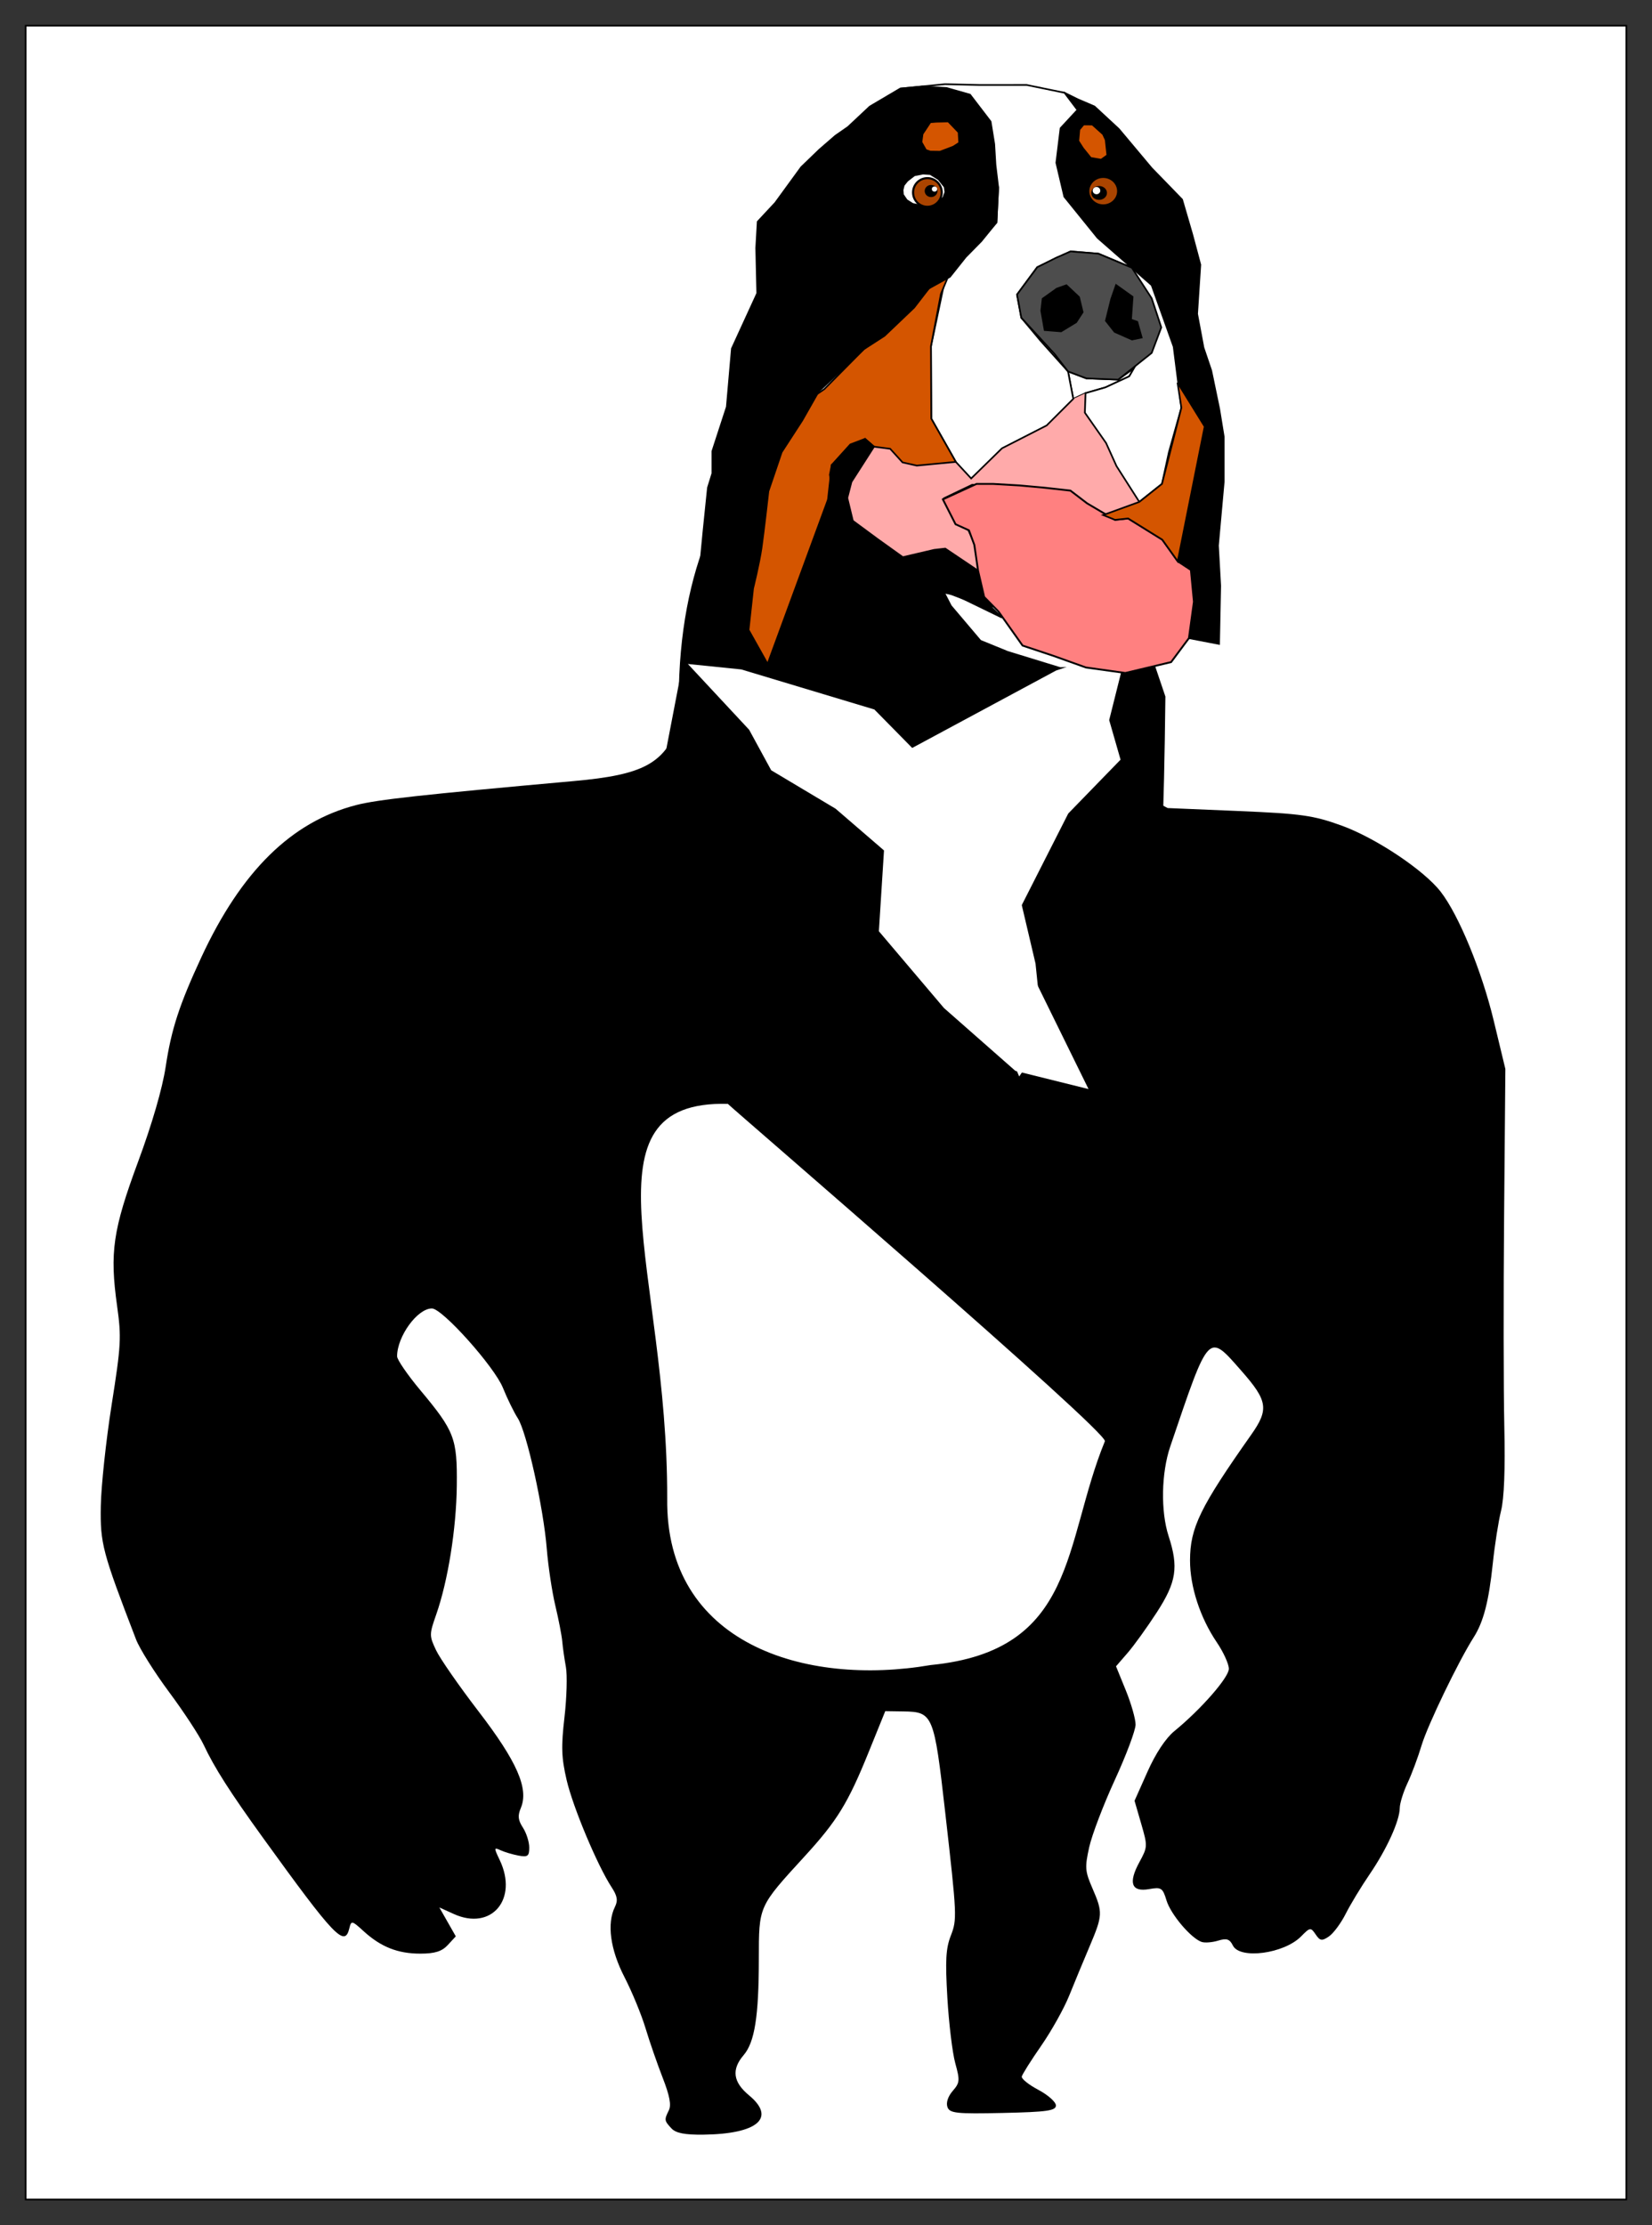 <?xml version="1.0" encoding="UTF-8" standalone="no"?>
<!-- Created with Inkscape (http://www.inkscape.org/) -->

<svg
   width="265.961mm"
   height="358.122mm"
   viewBox="0 0 265.961 358.122"
   version="1.1"
   id="svg5"
   inkscape:version="1.1.2 (0a00cf5339, 2022-02-04)"
   sodipodi:docname="Bernese_Mountain_Buffed.svg"
   xmlns:inkscape="http://www.inkscape.org/namespaces/inkscape"
   xmlns:sodipodi="http://sodipodi.sourceforge.net/DTD/sodipodi-0.dtd"
   xmlns="http://www.w3.org/2000/svg"
   xmlns:svg="http://www.w3.org/2000/svg">
  <rect x="0" y="0" width="265.961" height="358.122" fill="#333333" stroke="none"/>
  <sodipodi:namedview
     id="namedview7"
     pagecolor="#ffffff"
     bordercolor="#666666"
     borderopacity="1.0"
     inkscape:pageshadow="2"
     inkscape:pageopacity="0.0"
     inkscape:pagecheckerboard="0"
     inkscape:document-units="mm"
     showgrid="false"
     inkscape:zoom="0.24630191"
     inkscape:cx="850.58211"
     inkscape:cy="286.23407"
     inkscape:window-width="1920"
     inkscape:window-height="1011"
     inkscape:window-x="0"
     inkscape:window-y="0"
     inkscape:window-maximized="1"
     inkscape:current-layer="layer1"
     fit-margin-top="4"
     fit-margin-left="4"
     fit-margin-right="4"
     fit-margin-bottom="4" />
  <defs
     id="defs2">
    <inkscape:path-effect
       effect="spiro"
       id="path-effect2111"
       is_visible="true"
       lpeversion="1" />
  </defs>
  <g
     inkscape:label="Layer 1"
     inkscape:groupmode="layer"
     id="layer1"
     transform="translate(49.328,-52.572)">
    <rect
       style="fill:#ffffff;stroke:#000000;stroke-width:0.265"
       id="rect1607"
       width="257.696"
       height="349.857"
       x="-45.196"
       y="56.704"
       inkscape:export-filename="/home/wind/Pictures/Buffed2.png"
       inkscape:export-xdpi="75.620003"
       inkscape:export-ydpi="75.620003" />
    <path
       style="fill:#000000;stroke-width:0.652"
       d="m 58.759,395.106 c -1.15,-1.248 -1.167,-1.366 -0.402,-2.915 0.411,-0.834 0.121,-2.356 -0.994,-5.215 -0.866,-2.221 -2.113,-5.82 -2.77,-7.999 -0.657,-2.178 -2.181,-5.873 -3.386,-8.21 -2.29,-4.441 -2.858,-8.625 -1.534,-11.307 0.509,-1.031 0.385,-1.747 -0.551,-3.179 -2.284,-3.498 -6.223,-12.893 -7.229,-17.243 -0.836,-3.615 -0.894,-5.334 -0.344,-10.091 0.365,-3.154 0.467,-6.803 0.227,-8.109 -0.24,-1.306 -0.502,-3.139 -0.581,-4.072 -0.079,-0.933 -0.581,-3.529 -1.115,-5.769 -0.534,-2.24 -1.155,-6.363 -1.38,-9.162 -0.531,-6.612 -3.238,-18.803 -4.665,-21.01 -0.614,-0.95 -1.693,-3.153 -2.396,-4.896 -1.374,-3.404 -9.739,-12.756 -11.423,-12.771 -2.331,-0.021 -5.614,4.486 -5.614,7.706 0,0.534 1.679,2.981 3.732,5.438 5.52,6.607 5.959,7.752 5.88,15.352 -0.072,6.909 -1.417,15.339 -3.309,20.745 -1.131,3.232 -1.132,3.414 -0.031,5.755 0.625,1.329 3.703,5.76 6.84,9.846 6.207,8.086 8.114,12.438 6.811,15.542 -0.529,1.258 -0.455,1.947 0.339,3.176 0.557,0.863 1.013,2.3 1.013,3.192 0,1.395 -0.241,1.578 -1.721,1.302 -0.946,-0.176 -2.242,-0.561 -2.879,-0.855 -1.102,-0.508 -1.11,-0.433 -0.156,1.567 3.012,6.319 -1.334,11.43 -7.386,8.687 l -2.333,-1.057 1.325,2.326 1.325,2.326 -1.283,1.392 c -0.954,1.034 -2.091,1.392 -4.432,1.392 -3.631,0 -6.356,-1.081 -9.138,-3.625 -1.877,-1.717 -1.976,-1.736 -2.288,-0.442 -0.746,3.093 -2.359,1.402 -13.917,-14.597 -5.29,-7.322 -7.822,-11.291 -9.527,-14.931 -0.699,-1.493 -3.202,-5.313 -5.561,-8.488 -2.359,-3.175 -4.759,-6.993 -5.332,-8.484 -5.436,-14.123 -5.775,-15.404 -5.674,-21.464 0.054,-3.222 0.839,-10.552 1.744,-16.289 1.515,-9.595 1.585,-10.869 0.88,-15.908 -1.208,-8.633 -0.681,-12.25 3.387,-23.241 2.248,-6.073 3.91,-11.797 4.434,-15.271 0.91,-6.031 2.192,-9.966 5.729,-17.59 6.449,-13.901 14.536,-21.848 24.958,-24.525 3.397,-0.873 10.431,-1.648 35.04,-3.86 11.213,-1.008 14.491,-2.776 16.937,-9.134 -3.242,-89.07 109.902,-58.415 69.558,4.233 -2.287,3.454 -2.518,3.101 4.472,6.801 l 4.618,2.444 11.424,0.48 c 10.06,0.423 12.035,0.701 16.549,2.332 5.519,1.994 13.272,7.163 15.981,10.655 2.914,3.757 6.602,12.712 8.534,20.723 l 1.881,7.802 -0.203,23.511 c -0.111,12.931 -0.097,28.245 0.033,34.03 0.155,6.914 -0.025,11.566 -0.526,13.574 -0.419,1.68 -1.016,5.488 -1.327,8.462 -0.638,6.096 -1.498,9.418 -3.08,11.899 -2.437,3.821 -7.417,14.14 -8.383,17.372 -0.569,1.902 -1.589,4.639 -2.268,6.082 -0.678,1.443 -1.239,3.246 -1.247,4.007 -0.021,2.075 -2.095,6.637 -4.857,10.679 -1.353,1.98 -3.084,4.838 -3.847,6.353 -0.763,1.514 -1.979,3.154 -2.703,3.644 -1.132,0.767 -1.429,0.721 -2.138,-0.331 -0.784,-1.162 -0.897,-1.147 -2.332,0.315 -2.743,2.795 -9.868,3.748 -10.992,1.471 -0.514,-1.042 -1,-1.202 -2.368,-0.783 -0.947,0.29 -2.144,0.384 -2.66,0.209 -1.708,-0.579 -4.971,-4.43 -5.653,-6.671 -0.621,-2.04 -0.833,-2.178 -2.816,-1.828 -2.835,0.499 -3.373,-0.994 -1.558,-4.33 1.339,-2.462 1.345,-2.579 0.295,-6.199 l -1.07,-3.69 2.095,-4.697 c 1.312,-2.942 2.921,-5.372 4.307,-6.506 4.298,-3.517 8.782,-8.642 8.782,-10.037 0,-0.769 -0.875,-2.688 -1.944,-4.264 -2.678,-3.95 -4.315,-8.96 -4.307,-13.188 0.009,-5.243 1.617,-8.545 9.849,-20.218 2.87,-4.071 2.663,-5.459 -1.529,-10.226 -5.464,-6.214 -5.173,-6.521 -11.501,12.11 -1.448,4.263 -1.562,10.455 -0.266,14.439 1.627,5.002 1.259,7.385 -1.895,12.254 -1.558,2.406 -3.675,5.346 -4.704,6.534 l -1.87,2.16 1.575,3.863 c 0.866,2.125 1.575,4.606 1.575,5.515 0,0.908 -1.503,4.917 -3.34,8.908 -1.837,3.991 -3.695,8.867 -4.129,10.836 -0.718,3.261 -0.672,3.849 0.525,6.61 1.685,3.889 1.662,4.343 -0.468,9.366 -0.98,2.309 -2.458,5.876 -3.285,7.926 -0.827,2.05 -2.85,5.667 -4.495,8.039 -1.646,2.372 -3.053,4.605 -3.129,4.963 -0.075,0.358 1.13,1.322 2.679,2.142 1.549,0.82 2.816,1.948 2.816,2.508 0,0.846 -1.442,1.05 -8.53,1.206 -7.516,0.166 -8.578,0.052 -8.934,-0.954 -0.245,-0.693 0.087,-1.71 0.845,-2.584 1.152,-1.33 1.184,-1.679 0.415,-4.476 -0.459,-1.668 -1.03,-6.393 -1.27,-10.499 -0.353,-6.047 -0.248,-7.948 0.548,-10.006 1.027,-2.652 1.006,-3.116 -0.896,-19.856 -1.787,-15.732 -1.969,-16.175 -6.691,-16.245 l -2.961,-0.044 -2.727,6.725 c -3.279,8.086 -5.029,10.931 -10.2,16.581 -7.528,8.224 -7.418,7.977 -7.426,16.627 -0.008,9.191 -0.669,13.353 -2.449,15.426 -1.982,2.308 -1.708,4.336 0.874,6.473 4.388,3.631 1.389,6.215 -7.338,6.324 -3.015,0.038 -4.453,-0.245 -5.162,-1.014 z m 41.743,-74.562 c 23.652,-2.308 21.311,-19.566 28.047,-36.016 0.624,-1.414 -60.301,-53.809 -60.7,-54.301 -24.151,-0.608 -9.672,26.891 -9.761,63.463 -0.317,23.41 22.122,30.339 42.414,26.854 z"
       id="path941"
       sodipodi:nodetypes="ssssssssssssssssssssssssssssscccssssssssssssssssccscsssscssssssscsssssssssssscssssssssssscssssssssssssssssssscssssssssccccc"
       inkscape:export-filename="/home/wind/Pictures/Bernesespace2.png"
       inkscape:export-xdpi="75.620003"
       inkscape:export-ydpi="75.620003" />
    <path
       style="fill:#ffffff;stroke:#000000;stroke-width:0.265px;stroke-linecap:butt;stroke-linejoin:miter;stroke-opacity:1"
       d="m 122.618,112.352 0.844,4.413 1.973,-0.92 3.194,-0.923 3.844,-1.785 0.746,-1.291 -2.518,1.821 -5.138,-0.202 -2.946,-1.113 0.844,4.413 1.973,-0.92 3.194,-0.923 3.844,-1.785"
       id="path2624"
       inkscape:export-filename="/home/wind/Pictures/Bernesespace2.png"
       inkscape:export-xdpi="75.620003"
       inkscape:export-ydpi="75.620003" />
    <path
       style="fill:#ffaaaa;stroke:none;stroke-width:0.265px;stroke-linecap:butt;stroke-linejoin:miter;stroke-opacity:1"
       d="m 102.472,132.696 1.762,3.61 1.865,0.883 1.432,3.078 0.602,4.149 -2.346,-0.093 -4.728,-3.255 -5.035,1.178 -8.054,-5.853 -0.892,-3.688 0.669,-2.581 3.632,-5.663 2.605,0.34 4.279,2.705 6.291,-0.594 7.434,-2.193 7.188,-3.673 4.286,-4.28 1.973,-0.92 4.985,11.742 3.673,5.761 -5.821,2.117 -8.035,-4.04 -13.081,-0.97 z"
       id="path5125"
       sodipodi:nodetypes="ccccccccccccccccccccccccc"
       inkscape:export-filename="/home/wind/Pictures/Bernesespace2.png"
       inkscape:export-xdpi="75.620003"
       inkscape:export-ydpi="75.620003" />
    <path
       style="fill:#000000;stroke:#000000;stroke-width:0.265px;stroke-linecap:butt;stroke-linejoin:miter;stroke-opacity:1"
       d="m 120.737,78.764 1.285,5.462 2.949,3.548 0.824,3.383 4.188,2.285 3.523,2.643 3.497,5.364 2.056,6.649 1.184,6.057 1.153,2.555 3.224,4.512 -2.372,6.262 -1.252,7.621 -1.492,5.369 -0.866,3.15 -1.338,7.313 1.157,3.345 3.627,0.991 4.851,0.93 0.187,-9.366 -0.362,-6.465 0.926,-10.286 v -7.216 l -0.727,-4.469 -1.288,-6.189 -1.254,-3.699 -1.016,-5.427 0.513,-7.91 -1.303,-4.874 -1.635,-5.615 -4.924,-5.071 -5.267,-6.281 -3.924,-3.635 -2.694,-1.153 -2.113,-1.047 -0.915,5.167 -0.555,3.854 z"
       id="path4453"
       sodipodi:nodetypes="cccccccccccccccccccccccccccccccccccccc"
       inkscape:export-filename="/home/wind/Pictures/Bernesespace2.png"
       inkscape:export-xdpi="75.620003"
       inkscape:export-ydpi="75.620003" />
    <path
       style="fill:#ffffff;stroke:#000000;stroke-width:0.265px;stroke-linecap:butt;stroke-linejoin:miter;stroke-opacity:1"
       d="m 106.841,70.396 4.532,12.361 -0.277,5.618 -8.22,8.866 -2.326,11.056 0.05,11.644 3.954,6.97 2.469,2.666 4.966,-4.859 7.188,-3.673 4.286,-4.28 -0.844,-4.413 -4.415,-4.927 -3.105,-3.715 -0.693,-3.728 3.258,-4.409 5.372,-2.538 4.47,0.362 4.863,2.04 3.789,5.789 -0.227,5.965 -3.457,5.946 -3.844,1.785 -3.194,0.923 -0.108,3.144 3.412,4.879 1.681,3.719 3.673,5.761 3.651,-2.903 1.111,-5.083 2.01,-7.169 -1.24,-9.821 -3.538,-9.903 -8.7,-7.609 -5.366,-6.633 -1.285,-5.462 0.682,-5.557 2.725,-2.94 -2.09,-2.766 -6.101,-1.255 -7.548,0.004 -5.595,-0.131 -7.204,0.709 6.787,2.35 z"
       id="path87"
       sodipodi:nodetypes="ccccccccccccccccccccccccccccccccccccccccccccc"
       inkscape:export-filename="/home/wind/Pictures/Bernesespace2.png"
       inkscape:export-xdpi="75.620003"
       inkscape:export-ydpi="75.620003" />
    <path
       style="fill:#4d4d4d;stroke:#000000;stroke-width:0.265px;stroke-linecap:butt;stroke-linejoin:miter;stroke-opacity:1"
       d="m 117.222,106.022 3.242,3.535 2.154,2.795 2.946,1.113 5.138,0.202 5.387,-4.295 1.543,-4.108 -1.544,-4.678 -3.193,-4.924 -5.39,-2.265 -4.47,-0.362 -2.338,1.019 -3.034,1.52 -3.258,4.409 0.693,3.728 z"
       id="path268"
       sodipodi:nodetypes="cccccccccccccccc"
       inkscape:export-filename="/home/wind/Pictures/Bernesespace2.png"
       inkscape:export-xdpi="75.620003"
       inkscape:export-ydpi="75.620003" />
    <path
       style="fill:#000000;stroke:#000000;stroke-width:0.265px;stroke-linecap:butt;stroke-linejoin:miter;stroke-opacity:1"
       d="m 118.855,105.695 2.645,0.208 2.424,-1.475 1.047,-1.611 -0.585,-2.427 -2.027,-1.911 -1.547,0.549 -2.285,1.63 -0.215,1.92 z"
       id="path538"
       inkscape:export-filename="/home/wind/Pictures/Bernesespace2.png"
       inkscape:export-xdpi="75.620003"
       inkscape:export-ydpi="75.620003" />
    <path
       style="fill:#000000;stroke:#000000;stroke-width:0.265px;stroke-linecap:butt;stroke-linejoin:miter;stroke-opacity:1"
       d="m 128.711,104.194 1.417,1.791 2.795,1.231 1.553,-0.32 -0.711,-2.531 -1.01,-0.349 0.258,-3.67 -2.657,-1.895 -0.779,2.24 z"
       id="path686"
       inkscape:export-filename="/home/wind/Pictures/Bernesespace2.png"
       inkscape:export-xdpi="75.620003"
       inkscape:export-ydpi="75.620003" />
    <path
       style="fill:#d45500;stroke:#000000;stroke-width:0.265px;stroke-linecap:butt;stroke-linejoin:miter;stroke-opacity:1"
       d="m 104.554,126.91 -3.954,-6.97 -0.05,-11.644 1.611,-8.449 1.451,-3.466 -3.399,2.61 -5.556,5.732 -4.928,4.053 -6.363,6.435 -5.446,3.712 -5.66,7.804 -0.369,10.826 -4.329,12.998 -0.28,5.958 6.973,2.925 11.196,6.131 8.358,-0.184 c 2.878,-1.149 3.73,-5.467 3.233,-11.897 l -1.083,-4.144 -4.761,-5.425 -4.418,-5.109 -1.843,-6.194 -0.662,-3.624 0.312,-1.591 5.348,-4.19 1.444,1.255 2.605,0.34 1.994,2.193 2.285,0.512 z"
       id="path834"
       sodipodi:nodetypes="cccccccccccccccccccccccccccccc"
       inkscape:export-filename="/home/wind/Pictures/Bernesespace2.png"
       inkscape:export-xdpi="75.620003"
       inkscape:export-ydpi="75.620003" />
    <path
       style="fill:#000000;stroke:#000000;stroke-width:0.265px;stroke-linecap:butt;stroke-linejoin:miter;stroke-opacity:1"
       d="m 95.608,66.829 -4.89,2.886 -3.521,3.299 -2.013,1.396 -2.601,2.255 -2.911,2.808 -4.187,5.746 -2.829,3.035 -0.239,4.225 0.165,7.298 -4.081,8.894 -0.817,9.385 -2.328,7.146 v 3.565 l -0.711,2.298 -0.709,6.916 -0.902,9.376 -7.198,37.426 c 7.817,13.656 15.773,26.565 32.699,27.765 l 28.85,-4.9 c 14.837,-21.87 19.879,35.557 20.775,-42.955 l -9.887,-29.231 -24.514,14.622 -19.786,-17.102 -9.719,26.449 -3.07,-5.476 0.727,-6.686 c 0,0 0.987,-3.951 1.355,-6.495 0.368,-2.544 1.11,-9.148 1.11,-9.148 l 2.135,-6.287 3.304,-5.09 2.665,-4.685 7.25,-6.789 3.334,-2.153 4.77,-4.546 2.381,-3.086 3.383,-1.865 2.534,-3.184 2.51,-2.555 2.455,-3.015 0.277,-5.618 -0.44,-3.662 -0.199,-3.342 -0.583,-3.61 -3.316,-4.331 -3.785,-1.076 -3.93,-0.24 z"
       id="path1624"
       sodipodi:nodetypes="cccccccccccccccccccccccccccscccccccccccccccccccc"
       inkscape:export-filename="/home/wind/Pictures/Bernesespace2.png"
       inkscape:export-xdpi="75.620003"
       inkscape:export-ydpi="75.620003" />
    <g
       id="g3872"
       transform="translate(210.281,-5.503)"
       inkscape:export-filename="/home/wind/Pictures/Bernesespace2.png"
       inkscape:export-xdpi="75.620003"
       inkscape:export-ydpi="75.620003">
      <path
         style="fill:#ffffff;stroke:#000000;stroke-width:0.215px;stroke-linecap:butt;stroke-linejoin:miter;stroke-opacity:1"
         d="m -114.216,89.386 0.6,0.88 0.97,0.61 1.498,0.266 1.655,-0.045 0.953,-0.518 0.792,-0.743 0.307,-0.832 -0.105,-0.836 -0.982,-1.228 -1.324,-0.825 -1.16,-0.072 -1.374,0.27 -1.146,0.889 -0.553,0.695 -0.186,0.754 z"
         id="path1961" />
      <circle
         style="fill:#aa4400;stroke:#000000;stroke-width:0.339;stroke-miterlimit:4;stroke-dasharray:none;stroke-opacity:1"
         id="path3754"
         cx="-110.303"
         cy="89.051"
         r="2.307" />
      <ellipse
         style="fill:#000000;stroke-width:0.295"
         id="path2303"
         cx="-109.711"
         cy="88.816"
         rx="1.029"
         ry="0.978" />
      <ellipse
         style="fill:#ffffff;stroke:none;stroke-width:0;stroke-miterlimit:4;stroke-dasharray:none"
         id="path2407"
         cx="-109.161"
         cy="88.505"
         rx="0.426"
         ry="0.41" />
    </g>
    <g
       id="g7686"
       transform="matrix(1.218,0,0,1.218,228.684,-24.288)"
       inkscape:export-filename="/home/wind/Pictures/Bernesespace2.png"
       inkscape:export-xdpi="75.620003"
       inkscape:export-ydpi="75.620003">
      <ellipse
         style="fill:#aa4400;stroke:#000000;stroke-width:0.3;stroke-miterlimit:4;stroke-dasharray:none;stroke-opacity:1"
         id="path3896"
         cx="-82.43"
         cy="88.362"
         rx="1.984"
         ry="1.895" />
      <ellipse
         style="fill:#000000;stroke:#000000;stroke-width:0.35;stroke-miterlimit:4;stroke-dasharray:none;stroke-opacity:1"
         id="path4078"
         cx="-82.975"
         cy="88.597"
         rx="0.864"
         ry="0.739" />
      <ellipse
         style="fill:#ffffff;stroke:none;stroke-width:0.274;stroke-miterlimit:4;stroke-dasharray:none;stroke-opacity:1"
         id="path4204"
         cx="-83.319"
         cy="88.29"
         rx="0.501"
         ry="0.479" />
    </g>
    <path
       style="fill:#ffffff;stroke:#000000;stroke-width:0.265px;stroke-linecap:butt;stroke-linejoin:miter;stroke-opacity:1"
       d="m 103.759,150.086 4.755,5.611 4.369,1.785 8.49,2.608 6.059,-0.139 5.096,-0.592 1.862,-1.552 -12.226,-1.212 -7.936,-3.902 -3.521,-2.479 -2.958,-0.512 -5.218,-1.997 z"
       id="path4829"
       inkscape:export-filename="/home/wind/Pictures/Bernesespace2.png"
       inkscape:export-xdpi="75.620003"
       inkscape:export-ydpi="75.620003" />
    <path
       style="fill:#ffffff;stroke:none;stroke-width:0.938px;stroke-linecap:butt;stroke-linejoin:miter;stroke-opacity:1"
       d="m 120.685,160.493 -24.191,13.011 -3.127,10.003 -1.202,18.94 10.479,12.357 11.503,10.119 11.771,2.923 -12.682,-25.8 9.42,-18.551 8.418,-8.663 -1.83,-6.369 2.972,-11.868 z"
       id="path4829-7"
       inkscape:export-filename="/home/wind/Pictures/Bernesespace2.png"
       inkscape:export-xdpi="75.620003"
       inkscape:export-ydpi="75.620003" />
    <path
       style="fill:#ffffff;stroke:none;stroke-width:0.76px;stroke-linecap:butt;stroke-linejoin:miter;stroke-opacity:1"
       d="m 70.01,160.31 21.431,6.448 8.626,8.767 13.939,17.763 3.379,14.363 1.284,12.48 -3.915,5.686 -11.721,-27.723 -17.834,-15.367 -10.368,-6.187 -3.554,-6.523 -9.86,-10.583 z"
       id="path4829-7-5"
       inkscape:transform-center-x="1.2938677"
       inkscape:transform-center-y="6.0794883"
       inkscape:export-filename="/home/wind/Pictures/Bernesespace2.png"
       inkscape:export-xdpi="75.620003"
       inkscape:export-ydpi="75.620003" />
    <path
       style="fill:#000000;stroke:#000000;stroke-width:0.265px;stroke-linecap:butt;stroke-linejoin:miter;stroke-opacity:1"
       d="m 111.989,151.969 -7.56,-3.673 c 0,0 -1.335,-0.267 -3.286,-0.647 -1.951,-0.38 -4.994,-0.362 -6.959,-1.117 -1.966,-0.755 -7.158,-5.612 -7.158,-5.612 l -3.052,-7.936 0.614,-5.589 2.985,-3.296 2.363,-0.894 1.444,1.255 -3.632,5.663 -0.669,2.581 0.892,3.688 3.939,2.906 4.115,2.946 5.035,-1.178 v 0 l 1.792,-0.203 5.282,3.551 1.592,5.387 z"
       id="path4977"
       sodipodi:nodetypes="ccssccccccccccccccccc"
       inkscape:export-filename="/home/wind/Pictures/Bernesespace2.png"
       inkscape:export-xdpi="75.620003"
       inkscape:export-ydpi="75.620003" />
    <path
       style="fill:#ff8080;stroke:#000000;stroke-width:0.3px;stroke-linecap:butt;stroke-linejoin:miter;stroke-opacity:1"
       d="m 102.472,132.94 2.037,4.003 2.155,0.979 0.868,2.345 0.602,4.149 0.979,4.232 2.303,2.336 3.883,5.484 4.965,1.655 5.228,1.872 6.352,0.887 7.367,-1.751 2.872,-3.858 0.802,-5.859 -0.487,-5.112 -2.116,-1.394 -2.49,-3.483 -5.504,-3.416 -2.099,0.229 -4.509,-2.664 -2.678,-2.045 -4.149,-0.462 -4.062,-0.369 -4.214,-0.245 h -2.692 z"
       id="path1210"
       inkscape:export-filename="/home/wind/Pictures/Bernesespace2.png"
       inkscape:export-xdpi="75.620003"
       inkscape:export-ydpi="75.620003" />
    <path
       style="fill:#d45500;stroke:#000000;stroke-width:0.146px;stroke-linecap:butt;stroke-linejoin:miter;stroke-opacity:1"
       d="m 101.988,76.931 2.112,-0.802 0.94,-0.6 -0.1,-1.649 -1.627,-1.699 -1.849,0.041 -0.976,0.072 -1.233,1.86 -0.177,1.283 0.7,1.235 0.679,0.237 z"
       id="path7272"
       inkscape:export-filename="/home/wind/Pictures/Bernesespace2.png"
       inkscape:export-xdpi="75.620003"
       inkscape:export-ydpi="75.620003" />
    <path
       style="fill:#d45500;stroke:#000000;stroke-width:0.219px;stroke-linecap:butt;stroke-linejoin:miter;stroke-opacity:1"
       d="m 125.04,76.416 1.248,1.548 1.655,0.287 0.979,-0.701 -0.264,-2.463 -0.418,-0.904 -1.723,-1.544 -1.384,-0.008 -0.673,0.804 -0.161,1.822 z"
       id="path7488"
       inkscape:export-filename="/home/wind/Pictures/Bernesespace2.png"
       inkscape:export-xdpi="75.620003"
       inkscape:export-ydpi="75.620003" />
    <path
       style="fill:#d45500;stroke:#000000;stroke-width:0.265px;stroke-linecap:butt;stroke-linejoin:miter;stroke-opacity:1"
       d="m 140.244,114.156 4.377,7.066 -4.337,21.687 -2.49,-3.483 -5.504,-3.416 -2.099,0.229 -1.918,-0.775 5.821,-2.117 3.651,-2.903 3.121,-12.251 z"
       id="path1023"
       inkscape:export-filename="/home/wind/Pictures/Bernesespace2.png"
       inkscape:export-xdpi="75.620003"
       inkscape:export-ydpi="75.620003" />
  </g>
</svg>
